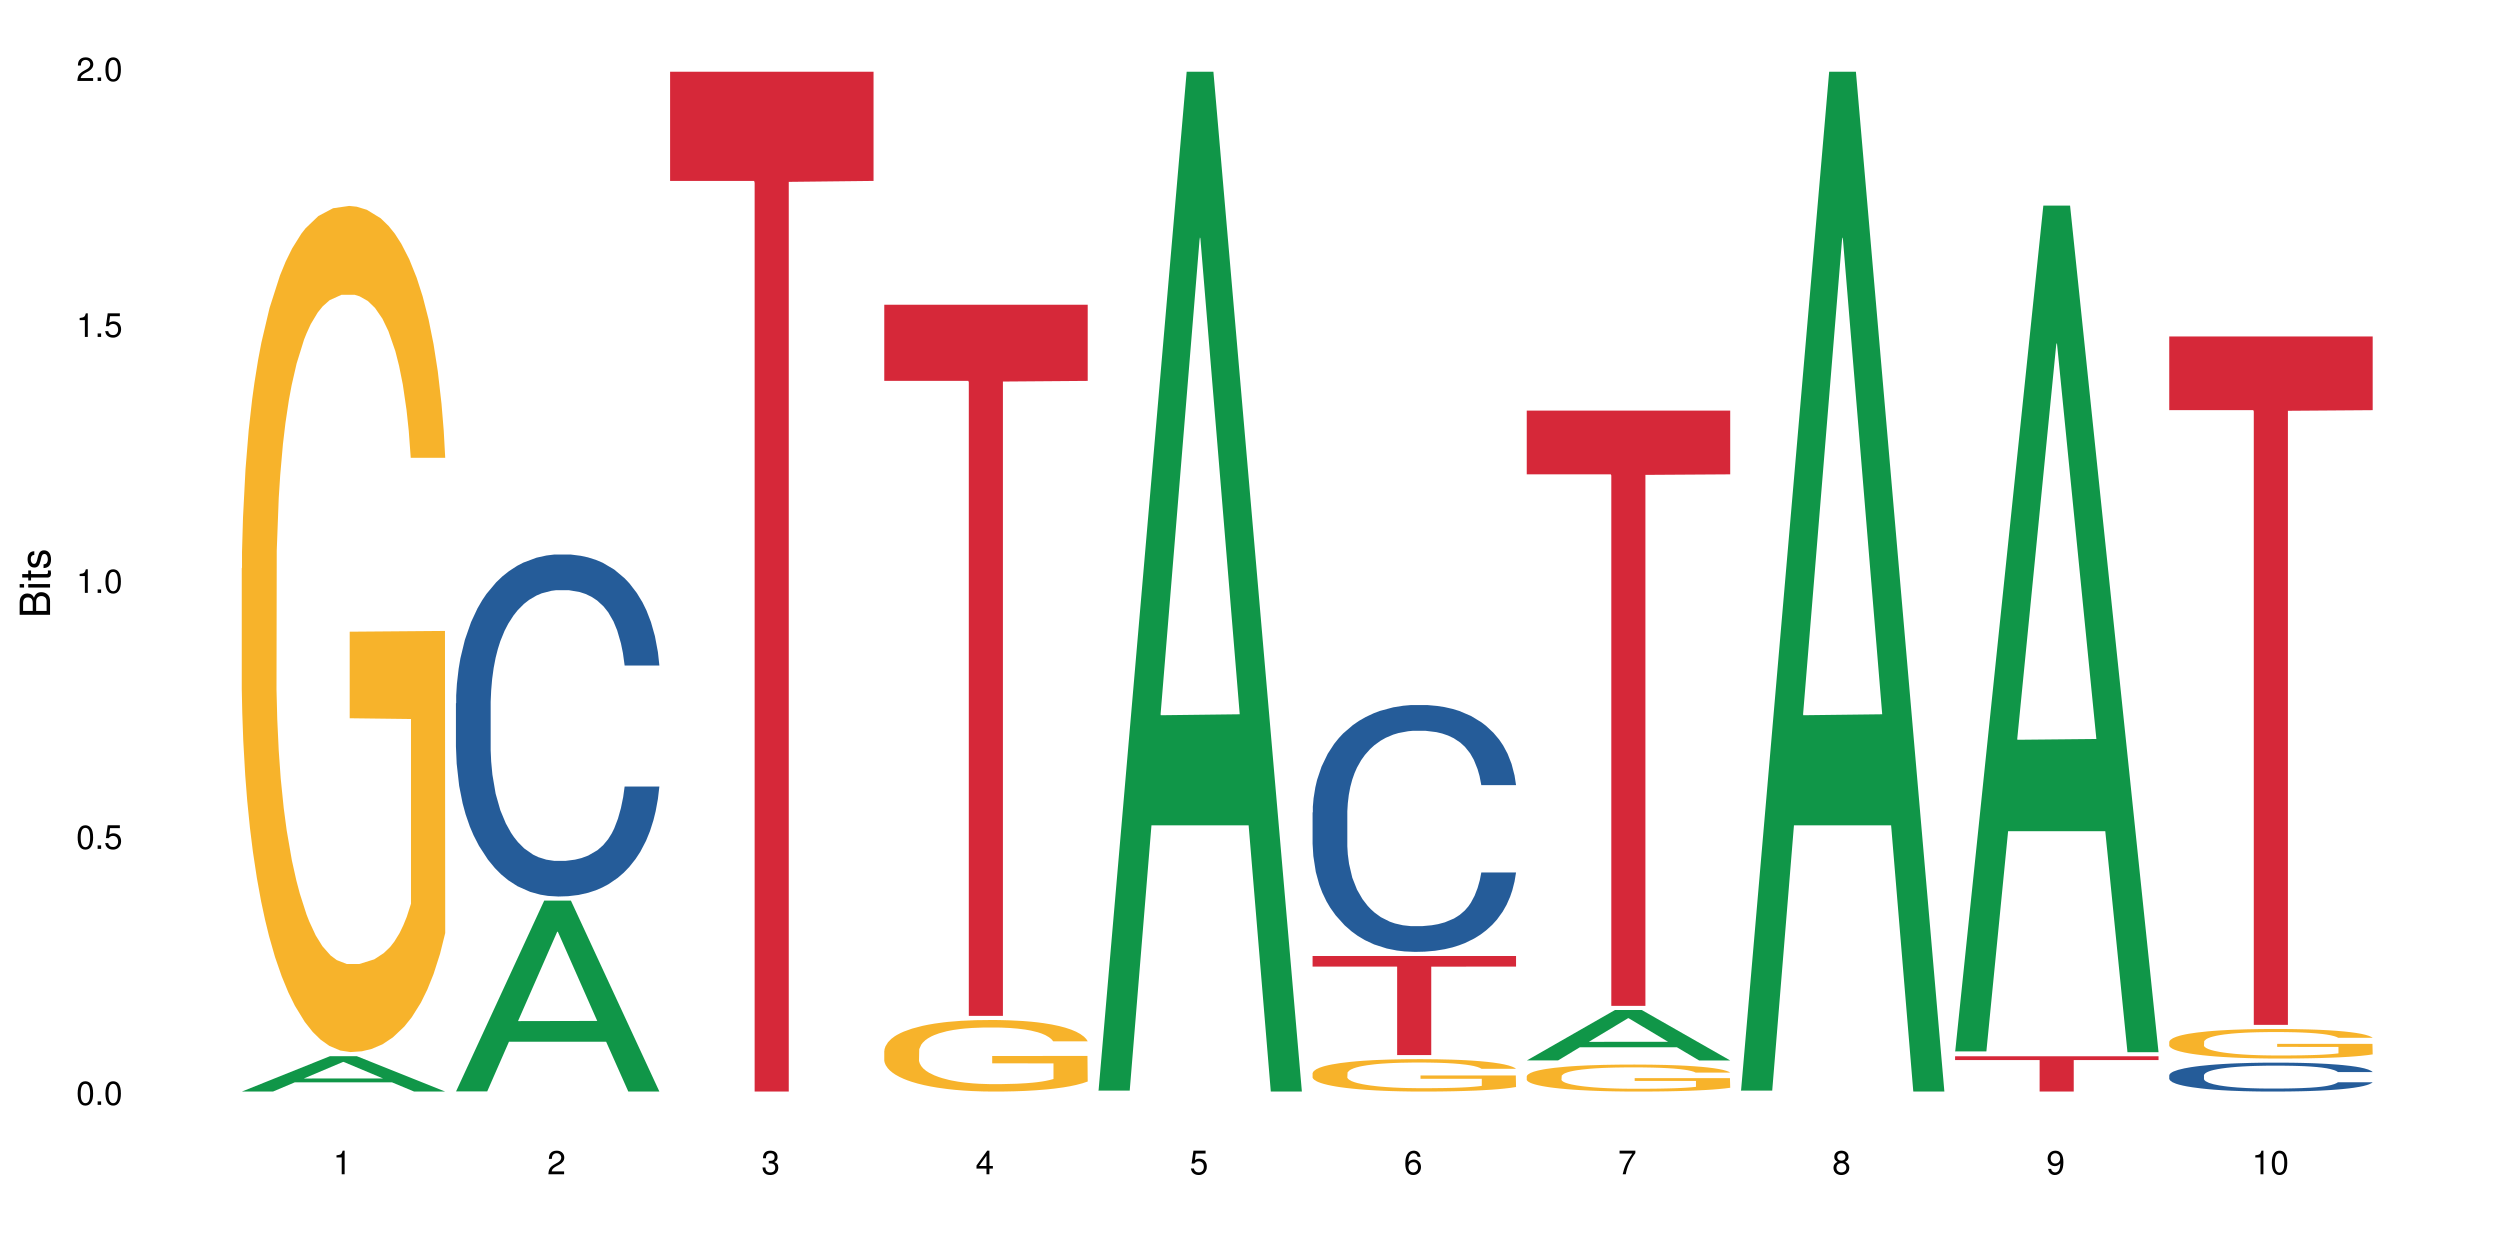 <?xml version="1.0" encoding="UTF-8"?>
<svg xmlns="http://www.w3.org/2000/svg" xmlns:xlink="http://www.w3.org/1999/xlink" width="720pt" height="360pt" viewBox="0 0 720 360" version="1.1">
<defs>
<g>
<symbol overflow="visible" id="glyph0-0">
<path style="stroke:none;" d=""/>
</symbol>
<symbol overflow="visible" id="glyph0-1">
<path style="stroke:none;" d="M 2.641 -6.797 C 2 -6.797 1.422 -6.531 1.078 -6.047 C 0.641 -5.453 0.406 -4.547 0.406 -3.297 C 0.406 -1 1.188 0.219 2.641 0.219 C 4.078 0.219 4.859 -1 4.859 -3.234 C 4.859 -4.562 4.656 -5.438 4.203 -6.047 C 3.844 -6.531 3.281 -6.797 2.641 -6.797 Z M 2.641 -6.047 C 3.547 -6.047 4 -5.125 4 -3.312 C 4 -1.375 3.562 -0.484 2.625 -0.484 C 1.734 -0.484 1.281 -1.422 1.281 -3.281 C 1.281 -5.141 1.734 -6.047 2.641 -6.047 Z M 2.641 -6.047 "/>
</symbol>
<symbol overflow="visible" id="glyph0-2">
<path style="stroke:none;" d="M 1.828 -1 L 0.828 -1 L 0.828 0 L 1.828 0 Z M 1.828 -1 "/>
</symbol>
<symbol overflow="visible" id="glyph0-3">
<path style="stroke:none;" d="M 4.562 -6.797 L 1.062 -6.797 L 0.547 -3.094 L 1.328 -3.094 C 1.719 -3.562 2.047 -3.734 2.578 -3.734 C 3.484 -3.734 4.062 -3.109 4.062 -2.094 C 4.062 -1.125 3.484 -0.531 2.578 -0.531 C 1.828 -0.531 1.375 -0.906 1.188 -1.672 L 0.328 -1.672 C 0.453 -1.109 0.547 -0.844 0.75 -0.594 C 1.125 -0.078 1.828 0.219 2.594 0.219 C 3.969 0.219 4.922 -0.781 4.922 -2.219 C 4.922 -3.562 4.031 -4.484 2.719 -4.484 C 2.25 -4.484 1.859 -4.359 1.469 -4.062 L 1.734 -5.969 L 4.562 -5.969 Z M 4.562 -6.797 "/>
</symbol>
<symbol overflow="visible" id="glyph0-4">
<path style="stroke:none;" d="M 2.484 -4.844 L 2.484 0 L 3.328 0 L 3.328 -6.797 L 2.766 -6.797 C 2.469 -5.75 2.281 -5.609 0.984 -5.453 L 0.984 -4.844 Z M 2.484 -4.844 "/>
</symbol>
<symbol overflow="visible" id="glyph0-5">
<path style="stroke:none;" d="M 4.859 -0.828 L 1.281 -0.828 C 1.359 -1.391 1.672 -1.75 2.5 -2.234 L 3.469 -2.75 C 4.406 -3.266 4.906 -3.969 4.906 -4.812 C 4.906 -5.375 4.672 -5.906 4.266 -6.266 C 3.859 -6.625 3.375 -6.797 2.719 -6.797 C 1.859 -6.797 1.219 -6.5 0.844 -5.922 C 0.609 -5.562 0.5 -5.125 0.484 -4.438 L 1.328 -4.438 C 1.359 -4.906 1.406 -5.188 1.531 -5.406 C 1.75 -5.812 2.188 -6.062 2.703 -6.062 C 3.469 -6.062 4.031 -5.516 4.031 -4.781 C 4.031 -4.25 3.719 -3.797 3.125 -3.438 L 2.234 -2.938 C 0.812 -2.141 0.406 -1.5 0.328 0 L 4.859 0 Z M 4.859 -0.828 "/>
</symbol>
<symbol overflow="visible" id="glyph0-6">
<path style="stroke:none;" d="M 2.125 -3.125 L 2.578 -3.125 C 3.516 -3.125 3.984 -2.703 3.984 -1.891 C 3.984 -1.031 3.469 -0.531 2.578 -0.531 C 1.656 -0.531 1.203 -0.984 1.156 -1.969 L 0.312 -1.969 C 0.344 -1.422 0.438 -1.078 0.609 -0.766 C 0.953 -0.109 1.625 0.219 2.547 0.219 C 3.953 0.219 4.859 -0.609 4.859 -1.906 C 4.859 -2.766 4.516 -3.25 3.703 -3.516 C 4.344 -3.766 4.656 -4.25 4.656 -4.938 C 4.656 -6.109 3.875 -6.797 2.578 -6.797 C 1.203 -6.797 0.484 -6.047 0.453 -4.609 L 1.297 -4.609 C 1.312 -5.016 1.344 -5.25 1.453 -5.453 C 1.641 -5.828 2.062 -6.062 2.594 -6.062 C 3.344 -6.062 3.797 -5.625 3.797 -4.906 C 3.797 -4.422 3.609 -4.141 3.25 -3.984 C 3.016 -3.891 2.719 -3.844 2.125 -3.844 Z M 2.125 -3.125 "/>
</symbol>
<symbol overflow="visible" id="glyph0-7">
<path style="stroke:none;" d="M 3.141 -1.625 L 3.141 0 L 3.984 0 L 3.984 -1.625 L 4.984 -1.625 L 4.984 -2.391 L 3.984 -2.391 L 3.984 -6.797 L 3.359 -6.797 L 0.266 -2.516 L 0.266 -1.625 Z M 3.141 -2.391 L 1 -2.391 L 3.141 -5.359 Z M 3.141 -2.391 "/>
</symbol>
<symbol overflow="visible" id="glyph0-8">
<path style="stroke:none;" d="M 4.781 -5.031 C 4.609 -6.141 3.891 -6.797 2.844 -6.797 C 2.094 -6.797 1.422 -6.438 1.031 -5.828 C 0.609 -5.172 0.406 -4.344 0.406 -3.094 C 0.406 -1.953 0.578 -1.234 0.984 -0.625 C 1.359 -0.078 1.953 0.219 2.703 0.219 C 3.984 0.219 4.922 -0.734 4.922 -2.078 C 4.922 -3.344 4.062 -4.234 2.844 -4.234 C 2.172 -4.234 1.641 -3.969 1.281 -3.469 C 1.281 -5.125 1.828 -6.047 2.797 -6.047 C 3.391 -6.047 3.797 -5.672 3.938 -5.031 Z M 2.734 -3.484 C 3.547 -3.484 4.062 -2.922 4.062 -2 C 4.062 -1.156 3.484 -0.531 2.703 -0.531 C 1.922 -0.531 1.328 -1.188 1.328 -2.047 C 1.328 -2.891 1.906 -3.484 2.734 -3.484 Z M 2.734 -3.484 "/>
</symbol>
<symbol overflow="visible" id="glyph0-9">
<path style="stroke:none;" d="M 4.984 -6.797 L 0.438 -6.797 L 0.438 -5.969 L 4.109 -5.969 C 2.5 -3.656 1.828 -2.234 1.328 0 L 2.219 0 C 2.594 -2.172 3.453 -4.047 4.984 -6.094 Z M 4.984 -6.797 "/>
</symbol>
<symbol overflow="visible" id="glyph0-10">
<path style="stroke:none;" d="M 3.75 -3.578 C 4.453 -4 4.688 -4.344 4.688 -4.984 C 4.688 -6.047 3.844 -6.797 2.641 -6.797 C 1.438 -6.797 0.594 -6.047 0.594 -4.984 C 0.594 -4.359 0.828 -4.016 1.516 -3.578 C 0.734 -3.203 0.359 -2.641 0.359 -1.891 C 0.359 -0.641 1.297 0.219 2.641 0.219 C 3.984 0.219 4.922 -0.641 4.922 -1.875 C 4.922 -2.641 4.531 -3.203 3.75 -3.578 Z M 2.641 -6.047 C 3.359 -6.047 3.812 -5.625 3.812 -4.969 C 3.812 -4.344 3.344 -3.922 2.641 -3.922 C 1.922 -3.922 1.453 -4.344 1.453 -4.984 C 1.453 -5.625 1.922 -6.047 2.641 -6.047 Z M 2.641 -3.203 C 3.484 -3.203 4.062 -2.672 4.062 -1.875 C 4.062 -1.062 3.484 -0.531 2.625 -0.531 C 1.797 -0.531 1.219 -1.078 1.219 -1.875 C 1.219 -2.672 1.797 -3.203 2.641 -3.203 Z M 2.641 -3.203 "/>
</symbol>
<symbol overflow="visible" id="glyph0-11">
<path style="stroke:none;" d="M 0.516 -1.547 C 0.672 -0.438 1.406 0.219 2.438 0.219 C 3.188 0.219 3.859 -0.141 4.266 -0.75 C 4.688 -1.406 4.891 -2.25 4.891 -3.484 C 4.891 -4.625 4.703 -5.359 4.312 -5.953 C 3.938 -6.5 3.344 -6.797 2.594 -6.797 C 1.297 -6.797 0.359 -5.844 0.359 -4.516 C 0.359 -3.25 1.234 -2.344 2.453 -2.344 C 3.094 -2.344 3.562 -2.578 4.016 -3.109 C 4 -1.453 3.469 -0.531 2.5 -0.531 C 1.906 -0.531 1.484 -0.906 1.359 -1.547 Z M 2.578 -6.062 C 3.375 -6.062 3.969 -5.406 3.969 -4.531 C 3.969 -3.688 3.375 -3.094 2.547 -3.094 C 1.734 -3.094 1.234 -3.672 1.234 -4.578 C 1.234 -5.438 1.797 -6.062 2.578 -6.062 Z M 2.578 -6.062 "/>
</symbol>
<symbol overflow="visible" id="glyph1-0">
<path style="stroke:none;" d=""/>
</symbol>
<symbol overflow="visible" id="glyph1-1">
<path style="stroke:none;" d="M 0 -0.953 L 0 -4.891 C 0 -5.719 -0.234 -6.344 -0.734 -6.797 C -1.188 -7.234 -1.812 -7.469 -2.5 -7.469 C -3.547 -7.469 -4.188 -7 -4.625 -5.875 C -4.984 -6.672 -5.641 -7.094 -6.531 -7.094 C -7.156 -7.094 -7.734 -6.859 -8.141 -6.391 C -8.562 -5.938 -8.75 -5.344 -8.75 -4.5 L -8.75 -0.953 Z M -4.984 -2.062 L -7.766 -2.062 L -7.766 -4.219 C -7.766 -4.844 -7.688 -5.203 -7.453 -5.5 C -7.219 -5.812 -6.859 -5.969 -6.375 -5.969 C -5.906 -5.969 -5.531 -5.812 -5.297 -5.5 C -5.062 -5.203 -4.984 -4.844 -4.984 -4.219 Z M -0.984 -2.062 L -4 -2.062 L -4 -4.781 C -4 -5.328 -3.859 -5.688 -3.578 -5.953 C -3.297 -6.219 -2.922 -6.359 -2.484 -6.359 C -2.062 -6.359 -1.688 -6.219 -1.406 -5.953 C -1.109 -5.688 -0.984 -5.328 -0.984 -4.781 Z M -0.984 -2.062 "/>
</symbol>
<symbol overflow="visible" id="glyph1-2">
<path style="stroke:none;" d="M -6.281 -1.797 L -6.281 -0.797 L 0 -0.797 L 0 -1.797 Z M -8.75 -1.797 L -8.75 -0.797 L -7.484 -0.797 L -7.484 -1.797 Z M -8.75 -1.797 "/>
</symbol>
<symbol overflow="visible" id="glyph1-3">
<path style="stroke:none;" d="M -6.281 -3.047 L -6.281 -2.016 L -8.016 -2.016 L -8.016 -1.016 L -6.281 -1.016 L -6.281 -0.172 L -5.469 -0.172 L -5.469 -1.016 L -0.719 -1.016 C -0.078 -1.016 0.281 -1.453 0.281 -2.234 C 0.281 -2.469 0.25 -2.719 0.188 -3.047 L -0.641 -3.047 C -0.609 -2.922 -0.594 -2.766 -0.594 -2.562 C -0.594 -2.141 -0.719 -2.016 -1.156 -2.016 L -5.469 -2.016 L -5.469 -3.047 Z M -6.281 -3.047 "/>
</symbol>
<symbol overflow="visible" id="glyph1-4">
<path style="stroke:none;" d="M -4.531 -5.25 C -5.766 -5.25 -6.469 -4.422 -6.469 -2.969 C -6.469 -1.516 -5.719 -0.562 -4.547 -0.562 C -3.562 -0.562 -3.094 -1.062 -2.734 -2.562 L -2.516 -3.484 C -2.344 -4.188 -2.094 -4.469 -1.625 -4.469 C -1.047 -4.469 -0.641 -3.875 -0.641 -3 C -0.641 -2.453 -0.797 -2 -1.062 -1.75 C -1.25 -1.594 -1.422 -1.531 -1.875 -1.469 L -1.875 -0.406 C -0.422 -0.453 0.281 -1.266 0.281 -2.922 C 0.281 -4.5 -0.5 -5.516 -1.719 -5.516 C -2.656 -5.516 -3.172 -4.984 -3.469 -3.734 L -3.703 -2.766 C -3.891 -1.953 -4.156 -1.609 -4.594 -1.609 C -5.172 -1.609 -5.547 -2.125 -5.547 -2.938 C -5.547 -3.75 -5.203 -4.172 -4.531 -4.203 Z M -4.531 -5.25 "/>
</symbol>
</g>
</defs>
<g id="surface14029">
<rect x="0" y="0" width="720" height="360" style="fill:rgb(100%,100%,100%);fill-opacity:1;stroke:none;"/>
<path style=" stroke:none;fill-rule:nonzero;fill:rgb(6.275%,58.824%,28.235%);fill-opacity:1;" d="M 69.629 314.359 L 69.691 314.352 L 95.047 304.176 L 102.746 304.176 L 128.223 314.371 L 119.273 314.371 L 112.887 311.711 L 84.902 311.711 L 78.645 314.359 L 69.629 314.359 L 87.598 310.609 L 110.32 310.598 L 98.988 305.84 L 98.863 305.832 L 98.738 305.859 L 87.535 310.598 L 87.598 310.609 Z M 69.629 314.359 "/>
<path style=" stroke:none;fill-rule:nonzero;fill:rgb(96.863%,70.196%,16.863%);fill-opacity:1;" d="M 69.629 163.68 L 69.699 163.457 L 69.699 159.008 L 69.988 148.992 L 70.703 135.195 L 71.629 123.844 L 72.629 114.941 L 73.273 110.27 L 74.344 103.594 L 75.273 98.695 L 77.633 88.684 L 80.633 79.336 L 82.277 75.328 L 84.137 71.547 L 86.777 67.316 L 87.992 65.758 L 91.711 62.199 L 95.926 59.973 L 100.57 59.305 L 102.715 59.527 L 105.645 60.418 L 109.645 62.867 L 111.934 65.094 L 113.719 67.316 L 115.578 70.211 L 117.863 74.66 L 120.008 80.004 L 121.723 85.344 L 123.438 92.02 L 124.867 99.141 L 126.082 106.93 L 127.152 116.277 L 127.797 124.066 L 128.223 131.855 L 118.293 131.855 L 117.719 124.066 L 117.078 118.059 L 116.004 110.715 L 114.934 105.375 L 113.863 101.145 L 111.859 95.359 L 110.145 91.797 L 108.004 88.684 L 105.93 86.68 L 103.57 85.344 L 102.141 84.898 L 98.355 84.898 L 94.926 86.457 L 92.926 88.238 L 91.496 90.016 L 89.496 93.355 L 88.281 96.027 L 87.566 97.805 L 85.422 104.707 L 83.992 110.938 L 83.207 115.164 L 82.207 121.84 L 81.492 127.852 L 80.707 136.754 L 80.277 143.43 L 79.703 158.562 L 79.633 198.621 L 79.848 207.078 L 80.277 216.203 L 80.848 224.215 L 81.707 232.672 L 82.562 239.125 L 84.062 247.805 L 85.352 253.59 L 86.352 257.371 L 88.281 263.383 L 89.066 265.383 L 90.922 269.391 L 92.852 272.508 L 95.211 275.176 L 96.996 276.512 L 99.855 277.625 L 103.5 277.625 L 107.789 276.289 L 110.504 274.508 L 112.359 272.73 L 113.574 271.172 L 115.078 268.723 L 116.148 266.496 L 117.148 264.051 L 118.363 260.266 L 118.363 207.078 L 100.715 206.855 L 100.715 181.93 L 128.152 181.707 L 128.223 268.723 L 126.723 274.73 L 124.867 280.52 L 123.078 284.969 L 121.223 288.754 L 118.578 292.98 L 116.434 295.652 L 113.148 298.766 L 110.145 300.77 L 107 302.105 L 104.215 302.773 L 100.93 302.996 L 97.996 302.551 L 94.855 301.215 L 92.352 299.434 L 90.066 297.207 L 87.781 294.316 L 84.922 289.641 L 83.062 285.859 L 81.133 281.184 L 79.203 275.621 L 77.488 269.613 L 76.348 264.941 L 75.203 259.598 L 73.988 252.922 L 72.844 245.355 L 71.988 238.457 L 71.203 230.668 L 70.629 223.324 L 70.059 213.309 L 69.773 205.297 L 69.629 198.398 Z M 69.629 163.68 "/>
<path style=" stroke:none;fill-rule:nonzero;fill:rgb(6.275%,58.824%,28.235%);fill-opacity:1;" d="M 131.309 314.32 L 131.371 314.266 L 156.727 259.379 L 164.426 259.379 L 189.902 314.371 L 180.953 314.371 L 174.566 300.016 L 146.582 300.016 L 140.324 314.32 L 131.309 314.32 L 149.273 294.078 L 172 294.027 L 160.668 268.363 L 160.543 268.312 L 160.418 268.469 L 149.211 294.027 L 149.273 294.078 Z M 131.309 314.32 "/>
<path style=" stroke:none;fill-rule:nonzero;fill:rgb(14.51%,36.078%,60%);fill-opacity:1;" d="M 131.309 202.562 L 131.379 202.473 L 131.379 200.312 L 131.594 196.891 L 132.094 192.57 L 132.594 189.598 L 133.883 184.285 L 135.668 179.156 L 137.523 175.195 L 138.883 172.852 L 140.098 171.051 L 142.883 167.723 L 144.672 166.012 L 146.602 164.48 L 148.957 162.949 L 150.672 162.051 L 154.531 160.609 L 157.391 159.98 L 159.605 159.707 L 164.395 159.707 L 167.25 160.07 L 169.324 160.52 L 171.609 161.238 L 173.539 162.051 L 176.898 164.031 L 179.898 166.551 L 181.258 167.992 L 183.402 170.781 L 185.043 173.484 L 186.188 175.824 L 187.473 179.156 L 188.617 183.207 L 189.477 187.797 L 189.902 191.668 L 179.898 191.668 L 179.398 188.066 L 178.828 185.277 L 177.758 181.586 L 176.684 178.977 L 175.184 176.363 L 173.824 174.652 L 171.969 172.941 L 170.324 171.863 L 168.609 171.051 L 166.965 170.512 L 163.82 169.973 L 160.176 169.973 L 158.82 170.152 L 156.031 170.871 L 154.531 171.504 L 152.387 172.762 L 150.887 173.934 L 149.102 175.734 L 147.887 177.266 L 146.387 179.605 L 145.312 181.676 L 144.098 184.648 L 143.387 186.898 L 142.742 189.418 L 142.172 192.391 L 141.742 195.539 L 141.457 198.871 L 141.312 202.113 L 141.312 216.066 L 141.457 219.309 L 141.812 223.09 L 142.742 228.582 L 144.098 233.352 L 145.672 237.133 L 147.172 239.836 L 148.031 241.094 L 149.172 242.535 L 150.961 244.336 L 153.531 246.137 L 155.031 246.855 L 157.32 247.578 L 159.676 247.938 L 162.82 247.938 L 165.609 247.578 L 167.465 247.125 L 169.395 246.406 L 172.039 244.875 L 173.684 243.434 L 175.113 241.727 L 176.184 240.016 L 176.898 238.574 L 177.969 235.781 L 178.828 232.723 L 179.473 229.57 L 179.898 226.512 L 189.902 226.512 L 189.477 230.109 L 188.832 233.621 L 188.188 236.234 L 187.188 239.383 L 186.047 242.176 L 184.402 245.324 L 183.043 247.398 L 181.258 249.648 L 179.613 251.359 L 177.828 252.887 L 175.184 254.688 L 173.469 255.59 L 171.609 256.398 L 169.395 257.121 L 166.609 257.75 L 163.605 258.109 L 160.82 258.199 L 157.82 258.02 L 155.605 257.66 L 152.676 256.852 L 149.031 255.23 L 146.387 253.52 L 144.312 251.809 L 142.527 250.008 L 140.527 247.578 L 137.953 243.617 L 136.383 240.555 L 135.309 238.035 L 134.094 234.523 L 133.238 231.371 L 132.238 226.328 L 131.523 219.938 L 131.309 214.984 Z M 131.309 202.562 "/>
<path style=" stroke:none;fill-rule:nonzero;fill:rgb(83.922%,15.686%,22.353%);fill-opacity:1;" d="M 192.988 20.664 L 251.582 20.664 L 251.582 52.102 L 227.164 52.379 L 227.164 314.371 L 217.336 314.371 L 217.336 52.652 L 217.195 52.102 L 192.988 52.102 Z M 192.988 20.664 "/>
<path style=" stroke:none;fill-rule:nonzero;fill:rgb(96.863%,70.196%,16.863%);fill-opacity:1;" d="M 254.668 302.586 L 254.738 302.566 L 254.738 302.191 L 255.023 301.344 L 255.738 300.176 L 256.668 299.215 L 257.668 298.461 L 258.312 298.066 L 259.383 297.504 L 260.312 297.09 L 262.672 296.242 L 265.672 295.449 L 267.316 295.113 L 269.172 294.793 L 271.816 294.434 L 273.031 294.301 L 276.746 294 L 280.965 293.812 L 285.609 293.758 L 287.75 293.773 L 290.68 293.852 L 294.684 294.059 L 296.969 294.246 L 298.758 294.434 L 300.613 294.68 L 302.902 295.055 L 305.043 295.508 L 306.758 295.957 L 308.473 296.523 L 309.902 297.125 L 311.117 297.785 L 312.191 298.574 L 312.832 299.234 L 313.262 299.895 L 303.328 299.895 L 302.758 299.234 L 302.113 298.727 L 301.043 298.105 L 299.973 297.652 L 298.898 297.297 L 296.898 296.805 L 295.184 296.504 L 293.039 296.242 L 290.969 296.07 L 288.609 295.957 L 287.18 295.922 L 283.395 295.922 L 279.961 296.055 L 277.961 296.203 L 276.531 296.355 L 274.531 296.637 L 273.316 296.863 L 272.602 297.012 L 270.457 297.598 L 269.031 298.125 L 268.242 298.48 L 267.242 299.047 L 266.527 299.555 L 265.742 300.309 L 265.312 300.871 L 264.742 302.152 L 264.672 305.543 L 264.887 306.258 L 265.312 307.027 L 265.887 307.707 L 266.742 308.422 L 267.602 308.969 L 269.102 309.703 L 270.387 310.191 L 271.387 310.512 L 273.316 311.02 L 274.102 311.188 L 275.961 311.527 L 277.891 311.793 L 280.25 312.016 L 282.035 312.129 L 284.895 312.223 L 288.539 312.223 L 292.824 312.113 L 295.539 311.961 L 297.398 311.809 L 298.613 311.68 L 300.113 311.473 L 301.188 311.285 L 302.188 311.074 L 303.402 310.758 L 303.402 306.258 L 285.75 306.238 L 285.75 304.129 L 313.191 304.109 L 313.262 311.473 L 311.762 311.98 L 309.902 312.469 L 308.117 312.848 L 306.258 313.164 L 303.617 313.523 L 301.473 313.75 L 298.184 314.012 L 295.184 314.184 L 292.039 314.297 L 289.254 314.352 L 285.965 314.371 L 283.035 314.332 L 279.891 314.219 L 277.391 314.07 L 275.105 313.883 L 272.816 313.637 L 269.957 313.242 L 268.102 312.922 L 266.172 312.527 L 264.242 312.055 L 262.527 311.547 L 261.383 311.152 L 260.242 310.699 L 259.027 310.137 L 257.883 309.496 L 257.023 308.91 L 256.238 308.254 L 255.668 307.633 L 255.094 306.785 L 254.809 306.105 L 254.668 305.523 Z M 254.668 302.586 "/>
<path style=" stroke:none;fill-rule:nonzero;fill:rgb(83.922%,15.686%,22.353%);fill-opacity:1;" d="M 254.668 87.773 L 313.262 87.773 L 313.262 109.695 L 288.84 109.887 L 288.84 292.578 L 279.016 292.578 L 279.016 110.078 L 278.875 109.695 L 254.668 109.695 Z M 254.668 87.773 "/>
<path style=" stroke:none;fill-rule:nonzero;fill:rgb(6.275%,58.824%,28.235%);fill-opacity:1;" d="M 316.348 314.094 L 316.41 313.82 L 341.762 20.664 L 349.461 20.664 L 374.941 314.371 L 365.988 314.371 L 359.605 237.703 L 331.621 237.703 L 325.359 314.094 L 316.348 314.094 L 334.312 205.988 L 357.039 205.711 L 345.707 68.648 L 345.582 68.375 L 345.457 69.199 L 334.25 205.711 L 334.312 205.988 Z M 316.348 314.094 "/>
<path style=" stroke:none;fill-rule:nonzero;fill:rgb(14.51%,36.078%,60%);fill-opacity:1;" d="M 378.023 233.988 L 378.098 233.922 L 378.098 232.363 L 378.312 229.895 L 378.812 226.777 L 379.312 224.633 L 380.598 220.797 L 382.383 217.094 L 384.242 214.234 L 385.602 212.547 L 386.812 211.246 L 389.602 208.844 L 391.387 207.609 L 393.316 206.504 L 395.676 205.398 L 397.391 204.75 L 401.25 203.711 L 404.105 203.254 L 406.324 203.059 L 411.109 203.059 L 413.969 203.32 L 416.039 203.645 L 418.328 204.164 L 420.258 204.75 L 423.613 206.18 L 426.617 208 L 427.973 209.039 L 430.117 211.051 L 431.762 213 L 432.906 214.691 L 434.191 217.094 L 435.336 220.02 L 436.191 223.332 L 436.621 226.125 L 426.617 226.125 L 426.117 223.527 L 425.543 221.512 L 424.473 218.848 L 423.402 216.965 L 421.898 215.082 L 420.543 213.848 L 418.684 212.613 L 417.039 211.832 L 415.324 211.246 L 413.684 210.855 L 410.539 210.469 L 406.895 210.469 L 405.535 210.598 L 402.75 211.117 L 401.25 211.57 L 399.105 212.48 L 397.605 213.328 L 395.816 214.625 L 394.602 215.73 L 393.102 217.418 L 392.031 218.914 L 390.816 221.059 L 390.102 222.684 L 389.457 224.504 L 388.887 226.645 L 388.457 228.922 L 388.172 231.324 L 388.027 233.664 L 388.027 243.734 L 388.172 246.074 L 388.531 248.801 L 389.457 252.766 L 390.816 256.211 L 392.387 258.938 L 393.891 260.887 L 394.746 261.797 L 395.891 262.836 L 397.676 264.137 L 400.25 265.438 L 401.75 265.957 L 404.035 266.477 L 406.395 266.734 L 409.539 266.734 L 412.324 266.477 L 414.184 266.152 L 416.113 265.633 L 418.758 264.527 L 420.398 263.488 L 421.828 262.254 L 422.902 261.02 L 423.613 259.977 L 424.688 257.965 L 425.543 255.754 L 426.188 253.48 L 426.617 251.273 L 436.621 251.273 L 436.191 253.871 L 435.547 256.406 L 434.906 258.289 L 433.906 260.562 L 432.762 262.578 L 431.117 264.852 L 429.762 266.348 L 427.973 267.969 L 426.332 269.203 L 424.543 270.309 L 421.898 271.609 L 420.184 272.258 L 418.328 272.844 L 416.113 273.363 L 413.324 273.816 L 410.324 274.078 L 407.539 274.145 L 404.535 274.012 L 402.32 273.754 L 399.391 273.168 L 395.746 272 L 393.102 270.766 L 391.031 269.531 L 389.242 268.23 L 387.242 266.477 L 384.672 263.617 L 383.098 261.406 L 382.027 259.59 L 380.812 257.055 L 379.953 254.781 L 378.953 251.141 L 378.238 246.527 L 378.023 242.953 Z M 378.023 233.988 "/>
<path style=" stroke:none;fill-rule:nonzero;fill:rgb(96.863%,70.196%,16.863%);fill-opacity:1;" d="M 378.023 309.035 L 378.098 309.027 L 378.098 308.855 L 378.383 308.473 L 379.098 307.945 L 380.027 307.508 L 381.027 307.168 L 381.668 306.988 L 382.742 306.734 L 383.672 306.547 L 386.027 306.16 L 389.031 305.805 L 390.672 305.652 L 392.531 305.504 L 395.176 305.344 L 396.391 305.285 L 400.105 305.148 L 404.32 305.062 L 408.965 305.035 L 411.109 305.047 L 414.039 305.078 L 418.043 305.172 L 420.328 305.258 L 422.113 305.344 L 423.973 305.453 L 426.258 305.625 L 428.402 305.828 L 430.117 306.035 L 431.832 306.289 L 433.262 306.562 L 434.477 306.859 L 435.547 307.219 L 436.191 307.516 L 436.621 307.816 L 426.688 307.816 L 426.117 307.516 L 425.473 307.285 L 424.402 307.004 L 423.328 306.801 L 422.258 306.641 L 420.258 306.418 L 418.543 306.281 L 416.398 306.16 L 414.324 306.086 L 411.969 306.035 L 410.539 306.016 L 406.75 306.016 L 403.32 306.078 L 401.32 306.145 L 399.891 306.215 L 397.891 306.34 L 396.676 306.441 L 395.961 306.512 L 393.816 306.777 L 392.387 307.016 L 391.602 307.176 L 390.602 307.434 L 389.887 307.664 L 389.102 308.004 L 388.672 308.258 L 388.102 308.84 L 388.027 310.371 L 388.242 310.695 L 388.672 311.047 L 389.242 311.352 L 390.102 311.676 L 390.961 311.926 L 392.461 312.258 L 393.746 312.477 L 394.746 312.625 L 396.676 312.852 L 397.461 312.93 L 399.32 313.082 L 401.25 313.203 L 403.605 313.305 L 405.395 313.355 L 408.25 313.398 L 411.895 313.398 L 416.184 313.348 L 418.898 313.281 L 420.758 313.211 L 421.973 313.152 L 423.473 313.059 L 424.543 312.973 L 425.543 312.879 L 426.758 312.734 L 426.758 310.695 L 409.109 310.688 L 409.109 309.734 L 436.551 309.727 L 436.621 313.059 L 435.121 313.289 L 433.262 313.508 L 431.477 313.68 L 429.617 313.824 L 426.973 313.988 L 424.828 314.09 L 421.543 314.207 L 418.543 314.285 L 415.398 314.336 L 412.609 314.363 L 409.324 314.371 L 406.395 314.355 L 403.25 314.301 L 400.75 314.234 L 398.461 314.148 L 396.176 314.039 L 393.316 313.859 L 391.461 313.715 L 389.531 313.535 L 387.602 313.32 L 385.887 313.094 L 384.742 312.914 L 383.598 312.707 L 382.383 312.453 L 381.242 312.164 L 380.383 311.898 L 379.598 311.602 L 379.027 311.32 L 378.453 310.934 L 378.168 310.629 L 378.023 310.363 Z M 378.023 309.035 "/>
<path style=" stroke:none;fill-rule:nonzero;fill:rgb(83.922%,15.686%,22.353%);fill-opacity:1;" d="M 378.023 275.324 L 436.621 275.324 L 436.621 278.375 L 412.199 278.402 L 412.199 303.855 L 402.375 303.855 L 402.375 278.43 L 402.23 278.375 L 378.023 278.375 Z M 378.023 275.324 "/>
<path style=" stroke:none;fill-rule:nonzero;fill:rgb(6.275%,58.824%,28.235%);fill-opacity:1;" d="M 439.703 305.402 L 439.766 305.387 L 465.121 290.879 L 472.82 290.879 L 498.301 305.414 L 489.348 305.414 L 482.961 301.621 L 454.98 301.621 L 448.719 305.402 L 439.703 305.402 L 457.672 300.051 L 480.395 300.035 L 469.066 293.254 L 468.938 293.238 L 468.812 293.281 L 457.609 300.035 L 457.672 300.051 Z M 439.703 305.402 "/>
<path style=" stroke:none;fill-rule:nonzero;fill:rgb(96.863%,70.196%,16.863%);fill-opacity:1;" d="M 439.703 309.926 L 439.777 309.918 L 439.777 309.777 L 440.062 309.457 L 440.777 309.016 L 441.707 308.652 L 442.707 308.371 L 443.348 308.223 L 444.422 308.008 L 445.348 307.852 L 447.707 307.531 L 450.707 307.234 L 452.352 307.105 L 454.211 306.984 L 456.855 306.852 L 458.07 306.801 L 461.785 306.688 L 466 306.617 L 470.645 306.594 L 472.789 306.602 L 475.719 306.629 L 479.719 306.707 L 482.008 306.781 L 483.793 306.852 L 485.652 306.941 L 487.938 307.086 L 490.082 307.254 L 491.797 307.426 L 493.512 307.641 L 494.941 307.867 L 496.156 308.113 L 497.227 308.414 L 497.871 308.66 L 498.301 308.91 L 488.367 308.91 L 487.797 308.66 L 487.152 308.469 L 486.082 308.234 L 485.008 308.066 L 483.938 307.93 L 481.938 307.746 L 480.223 307.633 L 478.078 307.531 L 476.004 307.469 L 473.648 307.426 L 472.219 307.41 L 468.43 307.41 L 465 307.461 L 463 307.52 L 461.57 307.574 L 459.57 307.68 L 458.355 307.766 L 457.641 307.824 L 455.496 308.043 L 454.066 308.242 L 453.281 308.379 L 452.281 308.59 L 451.566 308.781 L 450.781 309.066 L 450.352 309.277 L 449.781 309.762 L 449.707 311.039 L 449.922 311.309 L 450.352 311.602 L 450.922 311.855 L 451.781 312.125 L 452.637 312.332 L 454.141 312.609 L 455.426 312.793 L 456.426 312.914 L 458.355 313.105 L 459.141 313.172 L 461 313.297 L 462.93 313.398 L 465.285 313.484 L 467.074 313.527 L 469.93 313.562 L 473.574 313.562 L 477.863 313.52 L 480.578 313.461 L 482.438 313.406 L 483.652 313.355 L 485.152 313.277 L 486.223 313.207 L 487.223 313.129 L 488.438 313.008 L 488.438 311.309 L 470.789 311.305 L 470.789 310.508 L 498.227 310.5 L 498.301 313.277 L 496.801 313.469 L 494.941 313.652 L 493.156 313.797 L 491.297 313.918 L 488.652 314.051 L 486.508 314.137 L 483.223 314.234 L 480.223 314.301 L 477.078 314.344 L 474.289 314.363 L 471.004 314.371 L 468.074 314.355 L 464.93 314.312 L 462.43 314.258 L 460.141 314.188 L 457.855 314.094 L 454.996 313.945 L 453.137 313.824 L 451.211 313.676 L 449.281 313.496 L 447.566 313.305 L 446.422 313.156 L 445.277 312.984 L 444.062 312.773 L 442.922 312.531 L 442.062 312.312 L 441.277 312.062 L 440.703 311.828 L 440.133 311.508 L 439.848 311.254 L 439.703 311.031 Z M 439.703 309.926 "/>
<path style=" stroke:none;fill-rule:nonzero;fill:rgb(83.922%,15.686%,22.353%);fill-opacity:1;" d="M 439.703 118.258 L 498.301 118.258 L 498.301 136.609 L 473.879 136.77 L 473.879 289.699 L 464.055 289.699 L 464.055 136.934 L 463.91 136.609 L 439.703 136.609 Z M 439.703 118.258 "/>
<path style=" stroke:none;fill-rule:nonzero;fill:rgb(6.275%,58.824%,28.235%);fill-opacity:1;" d="M 501.383 314.094 L 501.445 313.82 L 526.801 20.664 L 534.5 20.664 L 559.98 314.371 L 551.027 314.371 L 544.641 237.703 L 516.66 237.703 L 510.398 314.094 L 501.383 314.094 L 519.352 205.988 L 542.074 205.711 L 530.742 68.648 L 530.617 68.375 L 530.492 69.199 L 519.289 205.711 L 519.352 205.988 Z M 501.383 314.094 "/>
<path style=" stroke:none;fill-rule:nonzero;fill:rgb(6.275%,58.824%,28.235%);fill-opacity:1;" d="M 563.062 302.797 L 563.125 302.57 L 588.48 59.215 L 596.18 59.215 L 621.656 303.027 L 612.707 303.027 L 606.32 239.383 L 578.336 239.383 L 572.078 302.797 L 563.062 302.797 L 581.031 213.055 L 603.754 212.828 L 592.422 99.047 L 592.297 98.82 L 592.172 99.504 L 580.965 212.828 L 581.031 213.055 Z M 563.062 302.797 "/>
<path style=" stroke:none;fill-rule:nonzero;fill:rgb(83.922%,15.686%,22.353%);fill-opacity:1;" d="M 563.062 304.207 L 621.656 304.207 L 621.656 305.293 L 597.238 305.305 L 597.238 314.371 L 587.41 314.371 L 587.41 305.312 L 587.27 305.293 L 563.062 305.293 Z M 563.062 304.207 "/>
<path style=" stroke:none;fill-rule:nonzero;fill:rgb(14.51%,36.078%,60%);fill-opacity:1;" d="M 624.742 309.668 L 624.812 309.66 L 624.812 309.477 L 625.027 309.188 L 625.527 308.82 L 626.027 308.57 L 627.312 308.121 L 629.102 307.688 L 630.957 307.352 L 632.316 307.156 L 633.531 307.004 L 636.316 306.723 L 638.105 306.578 L 640.035 306.445 L 642.391 306.316 L 644.105 306.242 L 647.965 306.121 L 650.824 306.066 L 653.039 306.043 L 657.828 306.043 L 660.684 306.074 L 662.758 306.113 L 665.043 306.172 L 666.973 306.242 L 670.332 306.41 L 673.332 306.621 L 674.691 306.742 L 676.836 306.98 L 678.477 307.207 L 679.621 307.406 L 680.906 307.688 L 682.051 308.031 L 682.91 308.418 L 683.336 308.746 L 673.332 308.746 L 672.832 308.441 L 672.262 308.207 L 671.188 307.895 L 670.117 307.672 L 668.617 307.453 L 667.258 307.309 L 665.402 307.164 L 663.758 307.07 L 662.043 307.004 L 660.398 306.957 L 657.254 306.91 L 653.609 306.91 L 652.254 306.926 L 649.465 306.988 L 647.965 307.039 L 645.82 307.148 L 644.32 307.246 L 642.535 307.398 L 641.32 307.527 L 639.82 307.727 L 638.746 307.902 L 637.531 308.152 L 636.816 308.344 L 636.176 308.555 L 635.602 308.809 L 635.176 309.074 L 634.891 309.355 L 634.746 309.629 L 634.746 310.809 L 634.891 311.082 L 635.246 311.402 L 636.176 311.867 L 637.531 312.27 L 639.105 312.59 L 640.605 312.816 L 641.465 312.926 L 642.605 313.047 L 644.395 313.199 L 646.965 313.352 L 648.465 313.41 L 650.754 313.473 L 653.109 313.504 L 656.254 313.504 L 659.043 313.473 L 660.898 313.434 L 662.828 313.375 L 665.473 313.246 L 667.117 313.121 L 668.547 312.977 L 669.617 312.832 L 670.332 312.711 L 671.402 312.477 L 672.262 312.215 L 672.902 311.949 L 673.332 311.691 L 683.336 311.691 L 682.91 311.996 L 682.266 312.293 L 681.621 312.512 L 680.621 312.781 L 679.477 313.016 L 677.836 313.281 L 676.477 313.457 L 674.691 313.648 L 673.047 313.793 L 671.262 313.922 L 668.617 314.074 L 666.902 314.148 L 665.043 314.219 L 662.828 314.281 L 660.043 314.332 L 657.039 314.363 L 654.254 314.371 L 651.254 314.355 L 649.039 314.324 L 646.109 314.258 L 642.465 314.121 L 639.82 313.977 L 637.746 313.832 L 635.961 313.68 L 633.961 313.473 L 631.387 313.137 L 629.816 312.879 L 628.742 312.664 L 627.527 312.367 L 626.672 312.102 L 625.672 311.676 L 624.957 311.137 L 624.742 310.719 Z M 624.742 309.668 "/>
<path style=" stroke:none;fill-rule:nonzero;fill:rgb(96.863%,70.196%,16.863%);fill-opacity:1;" d="M 624.742 299.992 L 624.812 299.984 L 624.812 299.828 L 625.098 299.48 L 625.812 298.996 L 626.742 298.602 L 627.742 298.289 L 628.387 298.125 L 629.457 297.891 L 630.387 297.719 L 632.746 297.371 L 635.746 297.043 L 637.391 296.902 L 639.246 296.77 L 641.891 296.625 L 643.105 296.57 L 646.82 296.445 L 651.039 296.367 L 655.684 296.344 L 657.828 296.352 L 660.758 296.383 L 664.758 296.469 L 667.043 296.547 L 668.832 296.625 L 670.688 296.723 L 672.977 296.879 L 675.121 297.066 L 676.836 297.254 L 678.551 297.488 L 679.98 297.734 L 681.191 298.008 L 682.266 298.336 L 682.91 298.609 L 683.336 298.879 L 673.406 298.879 L 672.832 298.609 L 672.191 298.398 L 671.117 298.141 L 670.047 297.953 L 668.973 297.805 L 666.973 297.605 L 665.258 297.48 L 663.113 297.371 L 661.043 297.301 L 658.684 297.254 L 657.254 297.238 L 653.469 297.238 L 650.039 297.293 L 648.035 297.355 L 646.609 297.418 L 644.605 297.535 L 643.391 297.629 L 642.676 297.691 L 640.535 297.93 L 639.105 298.148 L 638.32 298.297 L 637.316 298.531 L 636.605 298.738 L 635.816 299.051 L 635.391 299.285 L 634.816 299.812 L 634.746 301.215 L 634.961 301.512 L 635.391 301.828 L 635.961 302.109 L 636.816 302.406 L 637.676 302.629 L 639.176 302.934 L 640.461 303.137 L 641.465 303.27 L 643.391 303.48 L 644.18 303.551 L 646.035 303.688 L 647.965 303.797 L 650.324 303.891 L 652.109 303.938 L 654.969 303.977 L 658.613 303.977 L 662.898 303.93 L 665.617 303.867 L 667.473 303.805 L 668.688 303.75 L 670.188 303.664 L 671.262 303.59 L 672.262 303.504 L 673.477 303.371 L 673.477 301.512 L 655.824 301.504 L 655.824 300.633 L 683.266 300.625 L 683.336 303.664 L 681.836 303.875 L 679.98 304.078 L 678.191 304.234 L 676.336 304.367 L 673.691 304.516 L 671.547 304.605 L 668.258 304.715 L 665.258 304.785 L 662.113 304.832 L 659.328 304.855 L 656.039 304.863 L 653.109 304.848 L 649.965 304.801 L 647.465 304.738 L 645.18 304.66 L 642.891 304.562 L 640.035 304.398 L 638.176 304.266 L 636.246 304.102 L 634.316 303.906 L 632.602 303.695 L 631.457 303.535 L 630.316 303.348 L 629.102 303.113 L 627.957 302.848 L 627.102 302.609 L 626.312 302.336 L 625.742 302.078 L 625.172 301.727 L 624.883 301.449 L 624.742 301.207 Z M 624.742 299.992 "/>
<path style=" stroke:none;fill-rule:nonzero;fill:rgb(83.922%,15.686%,22.353%);fill-opacity:1;" d="M 624.742 96.902 L 683.336 96.902 L 683.336 118.125 L 658.918 118.309 L 658.918 295.164 L 649.09 295.164 L 649.09 118.496 L 648.949 118.125 L 624.742 118.125 Z M 624.742 96.902 "/>
<g style="fill:rgb(0%,0%,0%);fill-opacity:1;">
  <use xlink:href="#glyph0-1" x="21.957" y="318.198"/>
  <use xlink:href="#glyph0-2" x="27.291" y="318.198"/>
  <use xlink:href="#glyph0-1" x="29.958" y="318.198"/>
</g>
<g style="fill:rgb(0%,0%,0%);fill-opacity:1;">
  <use xlink:href="#glyph0-1" x="21.957" y="244.476"/>
  <use xlink:href="#glyph0-2" x="27.291" y="244.476"/>
  <use xlink:href="#glyph0-3" x="29.958" y="244.476"/>
</g>
<g style="fill:rgb(0%,0%,0%);fill-opacity:1;">
  <use xlink:href="#glyph0-4" x="21.957" y="170.753"/>
  <use xlink:href="#glyph0-2" x="27.291" y="170.753"/>
  <use xlink:href="#glyph0-1" x="29.958" y="170.753"/>
</g>
<g style="fill:rgb(0%,0%,0%);fill-opacity:1;">
  <use xlink:href="#glyph0-4" x="21.957" y="97.034"/>
  <use xlink:href="#glyph0-2" x="27.291" y="97.034"/>
  <use xlink:href="#glyph0-3" x="29.958" y="97.034"/>
</g>
<g style="fill:rgb(0%,0%,0%);fill-opacity:1;">
  <use xlink:href="#glyph0-5" x="21.957" y="23.312"/>
  <use xlink:href="#glyph0-2" x="27.291" y="23.312"/>
  <use xlink:href="#glyph0-1" x="29.958" y="23.312"/>
</g>
<g style="fill:rgb(0%,0%,0%);fill-opacity:1;">
  <use xlink:href="#glyph0-4" x="95.926" y="338.19"/>
</g>
<g style="fill:rgb(0%,0%,0%);fill-opacity:1;">
  <use xlink:href="#glyph0-5" x="157.605" y="338.19"/>
</g>
<g style="fill:rgb(0%,0%,0%);fill-opacity:1;">
  <use xlink:href="#glyph0-6" x="219.285" y="338.19"/>
</g>
<g style="fill:rgb(0%,0%,0%);fill-opacity:1;">
  <use xlink:href="#glyph0-7" x="280.965" y="338.19"/>
</g>
<g style="fill:rgb(0%,0%,0%);fill-opacity:1;">
  <use xlink:href="#glyph0-3" x="342.645" y="338.19"/>
</g>
<g style="fill:rgb(0%,0%,0%);fill-opacity:1;">
  <use xlink:href="#glyph0-8" x="404.324" y="338.19"/>
</g>
<g style="fill:rgb(0%,0%,0%);fill-opacity:1;">
  <use xlink:href="#glyph0-9" x="466" y="338.19"/>
</g>
<g style="fill:rgb(0%,0%,0%);fill-opacity:1;">
  <use xlink:href="#glyph0-10" x="527.68" y="338.19"/>
</g>
<g style="fill:rgb(0%,0%,0%);fill-opacity:1;">
  <use xlink:href="#glyph0-11" x="589.359" y="338.19"/>
</g>
<g style="fill:rgb(0%,0%,0%);fill-opacity:1;">
  <use xlink:href="#glyph0-4" x="648.539" y="338.19"/>
  <use xlink:href="#glyph0-1" x="653.873" y="338.19"/>
</g>
<g style="fill:rgb(0%,0%,0%);fill-opacity:1;">
  <use xlink:href="#glyph1-1" x="14.412" y="178.016"/>
  <use xlink:href="#glyph1-2" x="14.412" y="170.012"/>
  <use xlink:href="#glyph1-3" x="14.412" y="167.348"/>
  <use xlink:href="#glyph1-4" x="14.412" y="164.012"/>
</g>
</g>
</svg>
